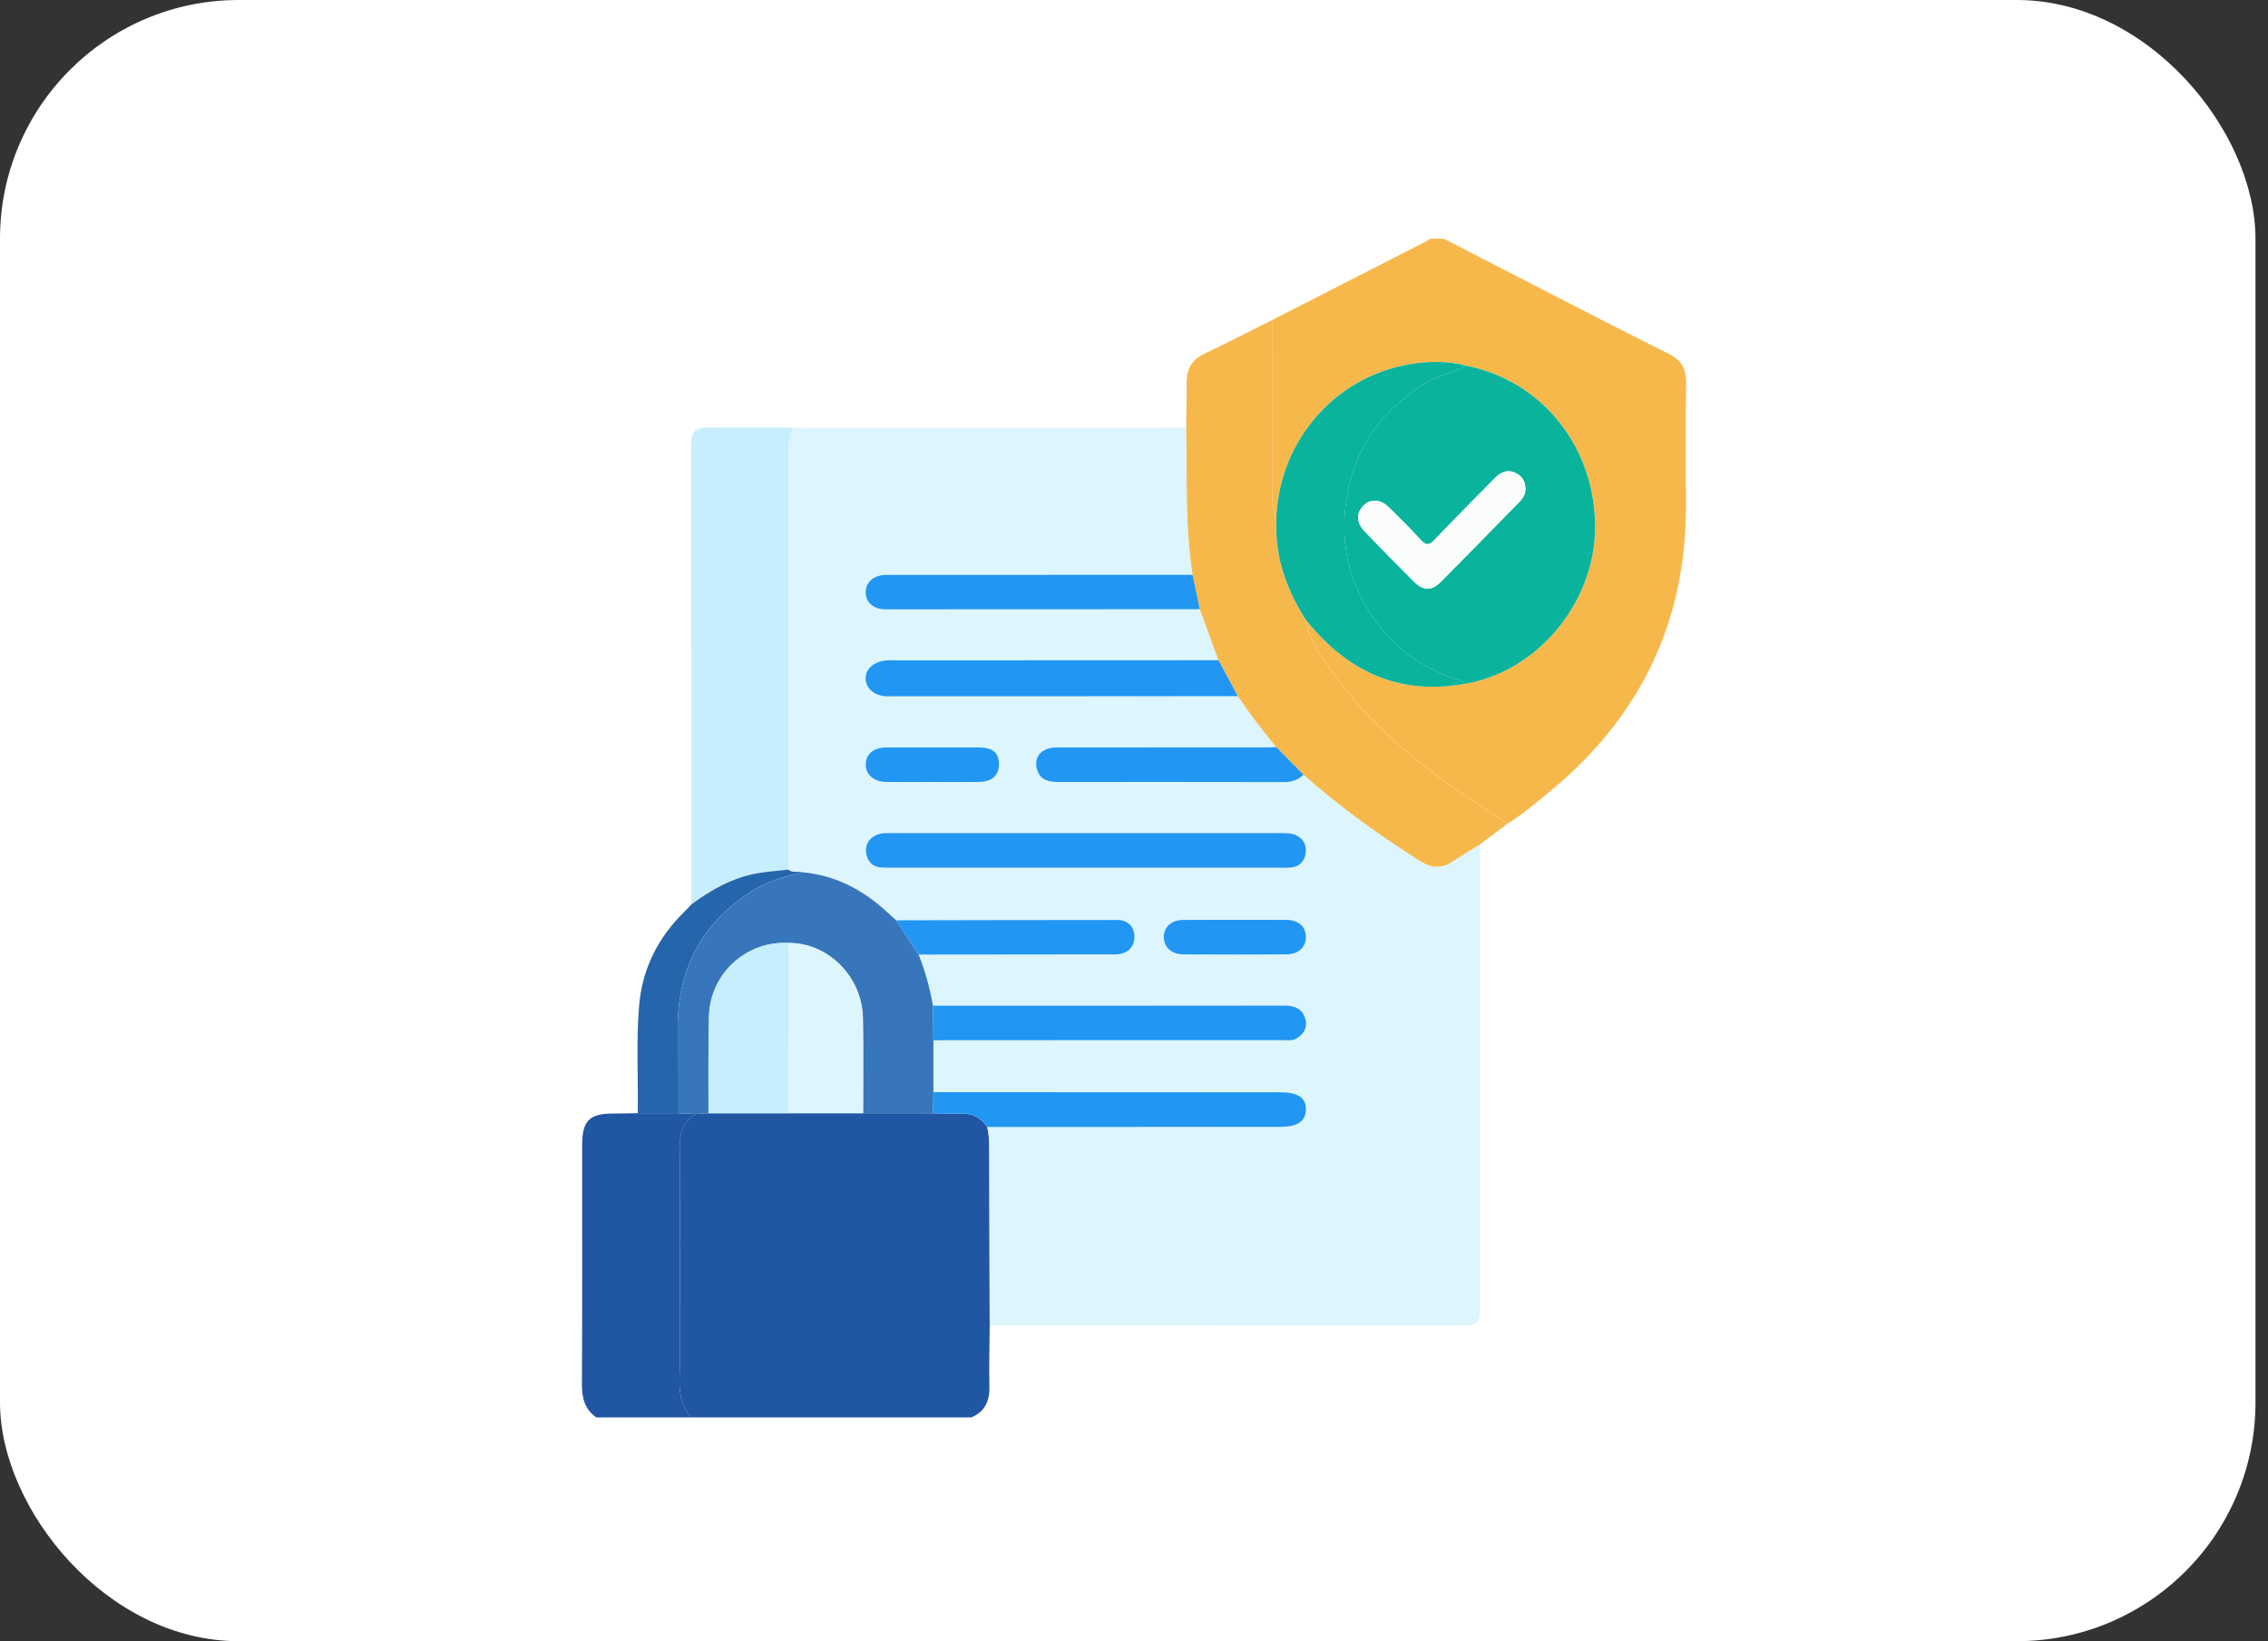 <svg width="152" height="110" viewBox="0 0 152 110" fill="none" xmlns="http://www.w3.org/2000/svg">
<rect x="0" y="0" width="152" height="110" fill="#333333" stroke="none"/>
<rect width="151.161" height="110" rx="16" fill="white"/>
<g clip-path="url(#clip0_60_213)">
<path d="M85.25 21.453C88.704 19.69 92.159 17.926 95.613 16.16C95.698 16.117 95.775 16.053 95.856 16C96.159 16 96.461 16 96.764 16C99.657 17.49 102.548 18.984 105.443 20.468C107.579 21.563 109.714 22.66 111.864 23.727C112.66 24.123 113.012 24.707 113.002 25.617C112.971 28.288 112.967 30.959 112.994 33.63C113.073 41.72 109.864 48.18 103.704 53.187C102.838 53.891 101.987 54.617 101.038 55.206C100.68 54.971 100.321 54.736 99.963 54.504C95.874 51.87 92.017 48.96 89.181 44.881C88.483 43.877 87.72 42.864 87.534 41.576C87.649 41.71 87.762 41.843 87.878 41.979C90.615 45.179 93.997 46.589 98.161 45.834C102.965 45.052 106.828 40.481 106.902 35.484C106.983 30.07 103.416 25.532 98.273 24.508C97.034 24.172 95.766 24.203 94.53 24.405C89.416 25.238 85.616 29.657 85.533 34.974C85.363 34.336 85.254 33.69 85.254 33.025C85.252 29.169 85.25 25.31 85.25 21.453Z" fill="#F7B84B"/>
<path d="M66.33 88.828C66.32 90.189 66.276 91.551 66.31 92.911C66.334 93.893 66.019 94.609 65.108 95C58.846 95 52.587 95 46.326 95C45.281 93.856 45.577 92.436 45.573 91.088C45.561 86.318 45.585 81.547 45.554 76.777C45.548 75.837 45.84 75.141 46.632 74.663C46.915 74.647 47.196 74.631 47.48 74.614C49.265 74.614 51.053 74.614 52.838 74.614C54.506 74.614 56.172 74.614 57.84 74.614C59.405 74.614 60.97 74.614 62.533 74.616C63.128 74.626 63.727 74.67 64.32 74.637C65.112 74.594 65.725 74.867 66.166 75.536C66.274 75.987 66.3 76.442 66.302 76.905C66.306 80.88 66.32 84.854 66.33 88.828Z" fill="#2156A3"/>
<path d="M46.632 74.666C45.842 75.143 45.549 75.837 45.555 76.779C45.583 81.549 45.561 86.32 45.573 91.09C45.577 92.438 45.282 93.858 46.326 95.002C44.205 95.002 42.085 95.002 39.964 95.002C39.188 94.459 38.994 93.701 39 92.767C39.031 87.429 39.014 82.088 39.016 76.75C39.016 75.12 39.494 74.639 41.081 74.635C41.636 74.633 42.188 74.618 42.743 74.61C43.636 74.61 44.527 74.61 45.419 74.61C45.822 74.626 46.227 74.645 46.632 74.666Z" fill="#2156A3"/>
<path d="M66.33 88.828C66.32 84.854 66.306 80.88 66.304 76.907C66.304 76.444 66.278 75.987 66.168 75.538C72.703 75.536 79.238 75.532 85.772 75.53C86.971 75.53 87.535 75.143 87.521 74.332C87.509 73.562 86.971 73.213 85.793 73.213C78.047 73.209 70.3 73.207 62.555 73.204C62.555 72.046 62.555 70.889 62.555 69.731C62.883 69.729 63.211 69.724 63.539 69.724C70.982 69.724 78.428 69.724 85.871 69.722C86.22 69.722 86.586 69.79 86.91 69.595C87.396 69.3 87.641 68.862 87.483 68.296C87.284 67.588 86.742 67.401 86.07 67.403C78.222 67.411 70.373 67.411 62.525 67.413C62.318 66.236 62.006 65.092 61.563 63.985C65.798 63.981 70.033 63.979 74.266 63.975C74.493 63.975 74.721 63.989 74.946 63.964C75.64 63.886 76.064 63.394 76.029 62.732C75.995 62.09 75.582 61.668 74.879 61.668C69.94 61.666 65 61.678 60.059 61.688C59.871 61.52 59.681 61.353 59.496 61.18C57.861 59.647 55.978 58.657 53.733 58.463C53.437 58.387 53.101 58.529 52.834 58.295C52.834 49.118 52.836 39.944 52.832 30.768C52.832 30.047 52.82 29.335 53.134 28.667C61.921 28.665 70.709 28.665 79.495 28.663C79.576 31.955 79.412 35.26 79.926 38.532C73.09 38.532 66.251 38.53 59.415 38.534C58.567 38.534 58.006 39.018 58.016 39.709C58.025 40.393 58.545 40.843 59.367 40.845C66.381 40.845 73.393 40.841 80.408 40.837C80.825 41.977 81.244 43.117 81.661 44.258C76.088 44.26 70.515 44.262 64.944 44.264C63.28 44.264 61.616 44.264 59.952 44.264C59.8 44.264 59.648 44.258 59.498 44.266C58.626 44.305 58.004 44.813 58.01 45.48C58.014 46.153 58.63 46.678 59.512 46.678C67.328 46.682 75.147 46.672 82.963 46.667C83.772 47.849 84.633 48.989 85.546 50.088C85.218 50.094 84.892 50.102 84.564 50.102C79.979 50.104 75.393 50.1 70.808 50.104C69.782 50.104 69.221 50.771 69.525 51.654C69.756 52.327 70.331 52.419 70.944 52.419C75.983 52.415 81.021 52.413 86.06 52.425C86.574 52.428 86.995 52.288 87.357 51.929C89.815 54.101 92.461 56.004 95.226 57.747C95.955 58.206 96.617 58.241 97.331 57.768C97.941 57.364 98.568 56.992 99.19 56.605C99.19 66.938 99.19 77.269 99.19 87.602C99.19 88.701 99.06 88.834 97.971 88.834C87.422 88.828 76.877 88.828 66.33 88.828ZM72.731 58.157C77.098 58.157 81.462 58.157 85.829 58.157C86.082 58.157 86.337 58.171 86.584 58.134C87.127 58.054 87.438 57.694 87.507 57.161C87.576 56.622 87.339 56.21 86.851 55.975C86.572 55.842 86.266 55.837 85.96 55.837C77.179 55.84 68.395 55.84 59.614 55.837C59.31 55.837 59.004 55.833 58.723 55.967C58.237 56.2 57.972 56.607 58.041 57.14C58.112 57.694 58.435 58.083 59.027 58.14C59.251 58.163 59.48 58.155 59.707 58.155C64.051 58.157 68.391 58.157 72.731 58.157ZM82.768 61.653C81.608 61.653 80.45 61.645 79.29 61.655C78.523 61.663 78.025 62.1 77.997 62.754C77.966 63.435 78.489 63.958 79.276 63.962C81.594 63.977 83.914 63.977 86.232 63.962C87.037 63.958 87.534 63.468 87.521 62.767C87.509 62.106 87.017 61.661 86.246 61.653C85.088 61.645 83.928 61.653 82.768 61.653ZM62.482 52.411C63.539 52.411 64.598 52.423 65.654 52.407C66.482 52.395 66.952 51.952 66.948 51.236C66.944 50.464 66.547 50.102 65.66 50.1C63.571 50.094 61.48 50.094 59.391 50.1C58.557 50.102 58.049 50.52 58.02 51.203C57.99 51.89 58.557 52.401 59.385 52.409C60.417 52.419 61.45 52.411 62.482 52.411Z" fill="#DDF5FC"/>
<path d="M79.928 38.528C79.414 35.254 79.578 31.951 79.497 28.658C79.509 27.658 79.534 26.658 79.527 25.656C79.523 24.744 79.876 24.106 80.716 23.707C82.24 22.983 83.738 22.207 85.248 21.454C85.248 25.31 85.25 29.169 85.248 33.025C85.248 33.69 85.358 34.336 85.528 34.974C85.455 37.409 86.24 39.572 87.528 41.576C87.714 42.864 88.477 43.875 89.175 44.881C92.01 48.96 95.868 51.87 99.957 54.504C100.317 54.736 100.674 54.971 101.032 55.206C100.417 55.669 99.801 56.132 99.184 56.595C98.564 56.982 97.935 57.356 97.326 57.758C96.611 58.231 95.949 58.196 95.22 57.737C92.455 55.996 89.809 54.09 87.352 51.919C86.748 51.306 86.143 50.691 85.54 50.077C84.625 48.978 83.764 47.838 82.957 46.657C82.523 45.855 82.09 45.05 81.659 44.247C81.242 43.107 80.823 41.967 80.406 40.827C80.25 40.063 80.088 39.296 79.928 38.528Z" fill="#F7B84B"/>
<path d="M53.136 28.66C52.822 29.329 52.834 30.041 52.834 30.762C52.84 39.938 52.838 49.112 52.836 58.288C52.162 58.365 51.482 58.41 50.814 58.521C49.138 58.803 47.691 59.61 46.336 60.614C46.334 50.314 46.328 40.016 46.328 29.718C46.328 28.955 46.628 28.66 47.389 28.658C49.304 28.652 51.221 28.658 53.136 28.66Z" fill="#C7EEFD"/>
<path d="M46.339 60.614C47.695 59.612 49.141 58.803 50.817 58.521C51.485 58.408 52.165 58.362 52.839 58.288C53.106 58.525 53.442 58.383 53.738 58.457C52.677 58.754 51.586 59.001 50.636 59.573C47.199 61.649 45.43 64.728 45.42 68.823C45.416 70.751 45.42 72.68 45.418 74.606C44.525 74.606 43.634 74.606 42.742 74.606C42.782 72.219 42.632 69.829 42.829 67.446C43.035 64.931 44.098 62.843 45.869 61.106C46.031 60.947 46.183 60.779 46.339 60.614Z" fill="#2565AB"/>
<path d="M98.271 24.51C103.415 25.534 106.982 30.07 106.901 35.487C106.826 40.481 102.964 45.054 98.16 45.834C97.943 45.538 97.589 45.538 97.289 45.426C95.834 44.879 94.48 44.146 93.38 43.017C90.785 40.354 89.672 37.172 90.245 33.429C90.747 30.142 92.469 27.693 95.178 25.895C96.144 25.255 97.251 24.993 98.271 24.51ZM102.233 32.704C102.211 32.225 101.982 31.879 101.553 31.686C101.016 31.443 100.579 31.638 100.192 32.035C98.84 33.416 97.469 34.779 96.142 36.182C95.765 36.579 95.55 36.557 95.198 36.168C94.516 35.415 93.791 34.698 93.065 33.986C92.51 33.445 91.852 33.418 91.384 33.881C90.876 34.382 90.894 35.034 91.478 35.641C92.552 36.758 93.639 37.866 94.737 38.962C95.388 39.613 95.941 39.627 96.575 38.989C98.33 37.221 100.069 35.435 101.814 33.657C102.071 33.394 102.261 33.102 102.233 32.704Z" fill="#0AB39C"/>
<path d="M98.271 24.51C97.251 24.991 96.144 25.255 95.18 25.895C92.472 27.693 90.749 30.142 90.247 33.429C89.674 37.174 90.789 40.356 93.383 43.017C94.482 44.144 95.836 44.879 97.292 45.426C97.591 45.54 97.945 45.538 98.162 45.834C93.998 46.589 90.615 45.179 87.878 41.979C87.763 41.846 87.65 41.712 87.534 41.576C86.247 39.57 85.459 37.407 85.534 34.974C85.617 29.659 89.417 25.238 94.53 24.405C95.765 24.205 97.032 24.176 98.271 24.51Z" fill="#0AB39C"/>
<path d="M45.417 74.608C45.417 72.68 45.413 70.751 45.419 68.825C45.429 64.73 47.201 61.651 50.636 59.575C51.586 59.001 52.677 58.756 53.737 58.459C55.982 58.653 57.863 59.643 59.501 61.176C59.685 61.349 59.875 61.515 60.063 61.684C60.563 62.45 61.066 63.217 61.566 63.983C62.009 65.09 62.321 66.234 62.527 67.411C62.537 68.185 62.547 68.957 62.557 69.731C62.557 70.889 62.557 72.046 62.557 73.204C62.551 73.676 62.543 74.147 62.537 74.618C60.972 74.618 59.408 74.618 57.845 74.616C57.843 72.488 57.871 70.358 57.833 68.232C57.782 65.46 55.489 63.176 52.841 63.205C50.033 63.048 47.606 65.24 47.521 68.088C47.456 70.264 47.492 72.441 47.484 74.616C47.201 74.633 46.919 74.649 46.636 74.665C46.227 74.645 45.822 74.626 45.417 74.608Z" fill="#3776BB"/>
<path d="M47.48 74.616C47.488 72.439 47.453 70.262 47.516 68.088C47.601 65.24 50.031 63.048 52.836 63.205C52.836 67.008 52.836 70.813 52.838 74.616C51.053 74.614 49.265 74.614 47.48 74.616Z" fill="#C7EEFD"/>
<path d="M62.535 74.616C62.541 74.145 62.549 73.674 62.555 73.202C70.301 73.204 78.048 73.209 85.793 73.211C86.973 73.211 87.512 73.56 87.522 74.33C87.534 75.141 86.971 75.528 85.773 75.528C79.238 75.53 72.704 75.534 66.169 75.536C65.728 74.867 65.114 74.591 64.323 74.637C63.73 74.67 63.13 74.626 62.535 74.616Z" fill="#2196F3"/>
<path d="M52.839 74.614C52.839 70.811 52.839 67.006 52.837 63.203C55.483 63.174 57.778 65.458 57.829 68.23C57.867 70.358 57.839 72.486 57.841 74.614C56.175 74.614 54.507 74.614 52.839 74.614Z" fill="#DDF5FC"/>
<path d="M72.732 58.157C68.391 58.157 64.051 58.157 59.709 58.157C59.482 58.157 59.254 58.165 59.029 58.142C58.438 58.085 58.114 57.696 58.043 57.142C57.974 56.609 58.239 56.202 58.725 55.969C59.007 55.835 59.312 55.84 59.616 55.84C68.397 55.842 77.181 55.842 85.963 55.84C86.269 55.84 86.572 55.844 86.853 55.977C87.343 56.212 87.58 56.624 87.509 57.163C87.441 57.696 87.129 58.056 86.586 58.136C86.339 58.173 86.082 58.159 85.831 58.159C81.463 58.157 77.098 58.157 72.732 58.157Z" fill="#2196F3"/>
<path d="M81.663 44.251C82.097 45.056 82.53 45.859 82.961 46.661C75.145 46.665 67.327 46.676 59.511 46.672C58.628 46.672 58.015 46.145 58.009 45.474C58.005 44.805 58.626 44.297 59.497 44.26C59.648 44.253 59.798 44.258 59.95 44.258C61.614 44.258 63.278 44.258 64.942 44.258C70.517 44.255 76.09 44.253 81.663 44.251Z" fill="#2196F3"/>
<path d="M62.556 69.728C62.546 68.955 62.535 68.183 62.525 67.409C70.374 67.407 78.222 67.409 86.071 67.399C86.743 67.399 87.285 67.584 87.484 68.292C87.641 68.858 87.397 69.296 86.911 69.591C86.587 69.786 86.222 69.718 85.872 69.718C78.429 69.722 70.983 69.72 63.54 69.72C63.212 69.72 62.884 69.724 62.556 69.728Z" fill="#2196F3"/>
<path d="M79.928 38.528C80.088 39.296 80.248 40.063 80.408 40.833C73.394 40.837 66.381 40.841 59.367 40.841C58.545 40.841 58.025 40.389 58.017 39.705C58.009 39.014 58.569 38.53 59.416 38.53C66.256 38.526 73.092 38.528 79.928 38.528Z" fill="#2196F3"/>
<path d="M85.546 50.081C86.15 50.695 86.755 51.31 87.358 51.923C86.996 52.281 86.575 52.421 86.061 52.419C81.022 52.407 75.983 52.411 70.945 52.413C70.331 52.413 69.756 52.322 69.526 51.648C69.222 50.765 69.783 50.098 70.809 50.098C75.394 50.094 79.979 50.096 84.564 50.096C84.891 50.098 85.218 50.088 85.546 50.081Z" fill="#2196F3"/>
<path d="M61.566 63.981C61.066 63.215 60.566 62.448 60.063 61.682C65.003 61.674 69.942 61.659 74.882 61.661C75.584 61.661 75.997 62.085 76.031 62.725C76.066 63.39 75.643 63.882 74.948 63.958C74.724 63.983 74.495 63.968 74.268 63.968C70.033 63.975 65.799 63.977 61.566 63.981Z" fill="#2196F3"/>
<path d="M82.769 61.653C83.928 61.653 85.088 61.645 86.246 61.657C87.018 61.666 87.51 62.11 87.522 62.771C87.534 63.472 87.038 63.96 86.232 63.966C83.914 63.981 81.594 63.981 79.277 63.966C78.489 63.962 77.969 63.44 77.997 62.758C78.025 62.102 78.523 61.666 79.291 61.659C80.451 61.645 81.609 61.653 82.769 61.653Z" fill="#2196F3"/>
<path d="M62.482 52.411C61.45 52.411 60.417 52.417 59.385 52.409C58.557 52.401 57.99 51.89 58.021 51.203C58.051 50.52 58.557 50.102 59.391 50.1C61.48 50.094 63.572 50.094 65.661 50.1C66.547 50.102 66.944 50.464 66.948 51.236C66.952 51.952 66.483 52.395 65.654 52.407C64.598 52.423 63.539 52.411 62.482 52.411Z" fill="#2196F3"/>
<path d="M102.233 32.704C102.261 33.102 102.073 33.394 101.814 33.657C100.069 35.435 98.33 37.221 96.575 38.989C95.941 39.627 95.388 39.613 94.737 38.962C93.639 37.866 92.552 36.758 91.477 35.641C90.894 35.036 90.876 34.384 91.384 33.881C91.852 33.42 92.51 33.445 93.064 33.986C93.791 34.698 94.514 35.415 95.198 36.168C95.55 36.557 95.767 36.579 96.141 36.182C97.471 34.779 98.84 33.416 100.192 32.035C100.579 31.64 101.016 31.443 101.552 31.686C101.98 31.881 102.21 32.225 102.233 32.704Z" fill="#FAFDF9"/>
</g>
<defs>
<clipPath id="clip0_60_213">
<rect width="74" height="79" fill="white" transform="translate(39 16)"/>
</clipPath>
</defs>
</svg>
